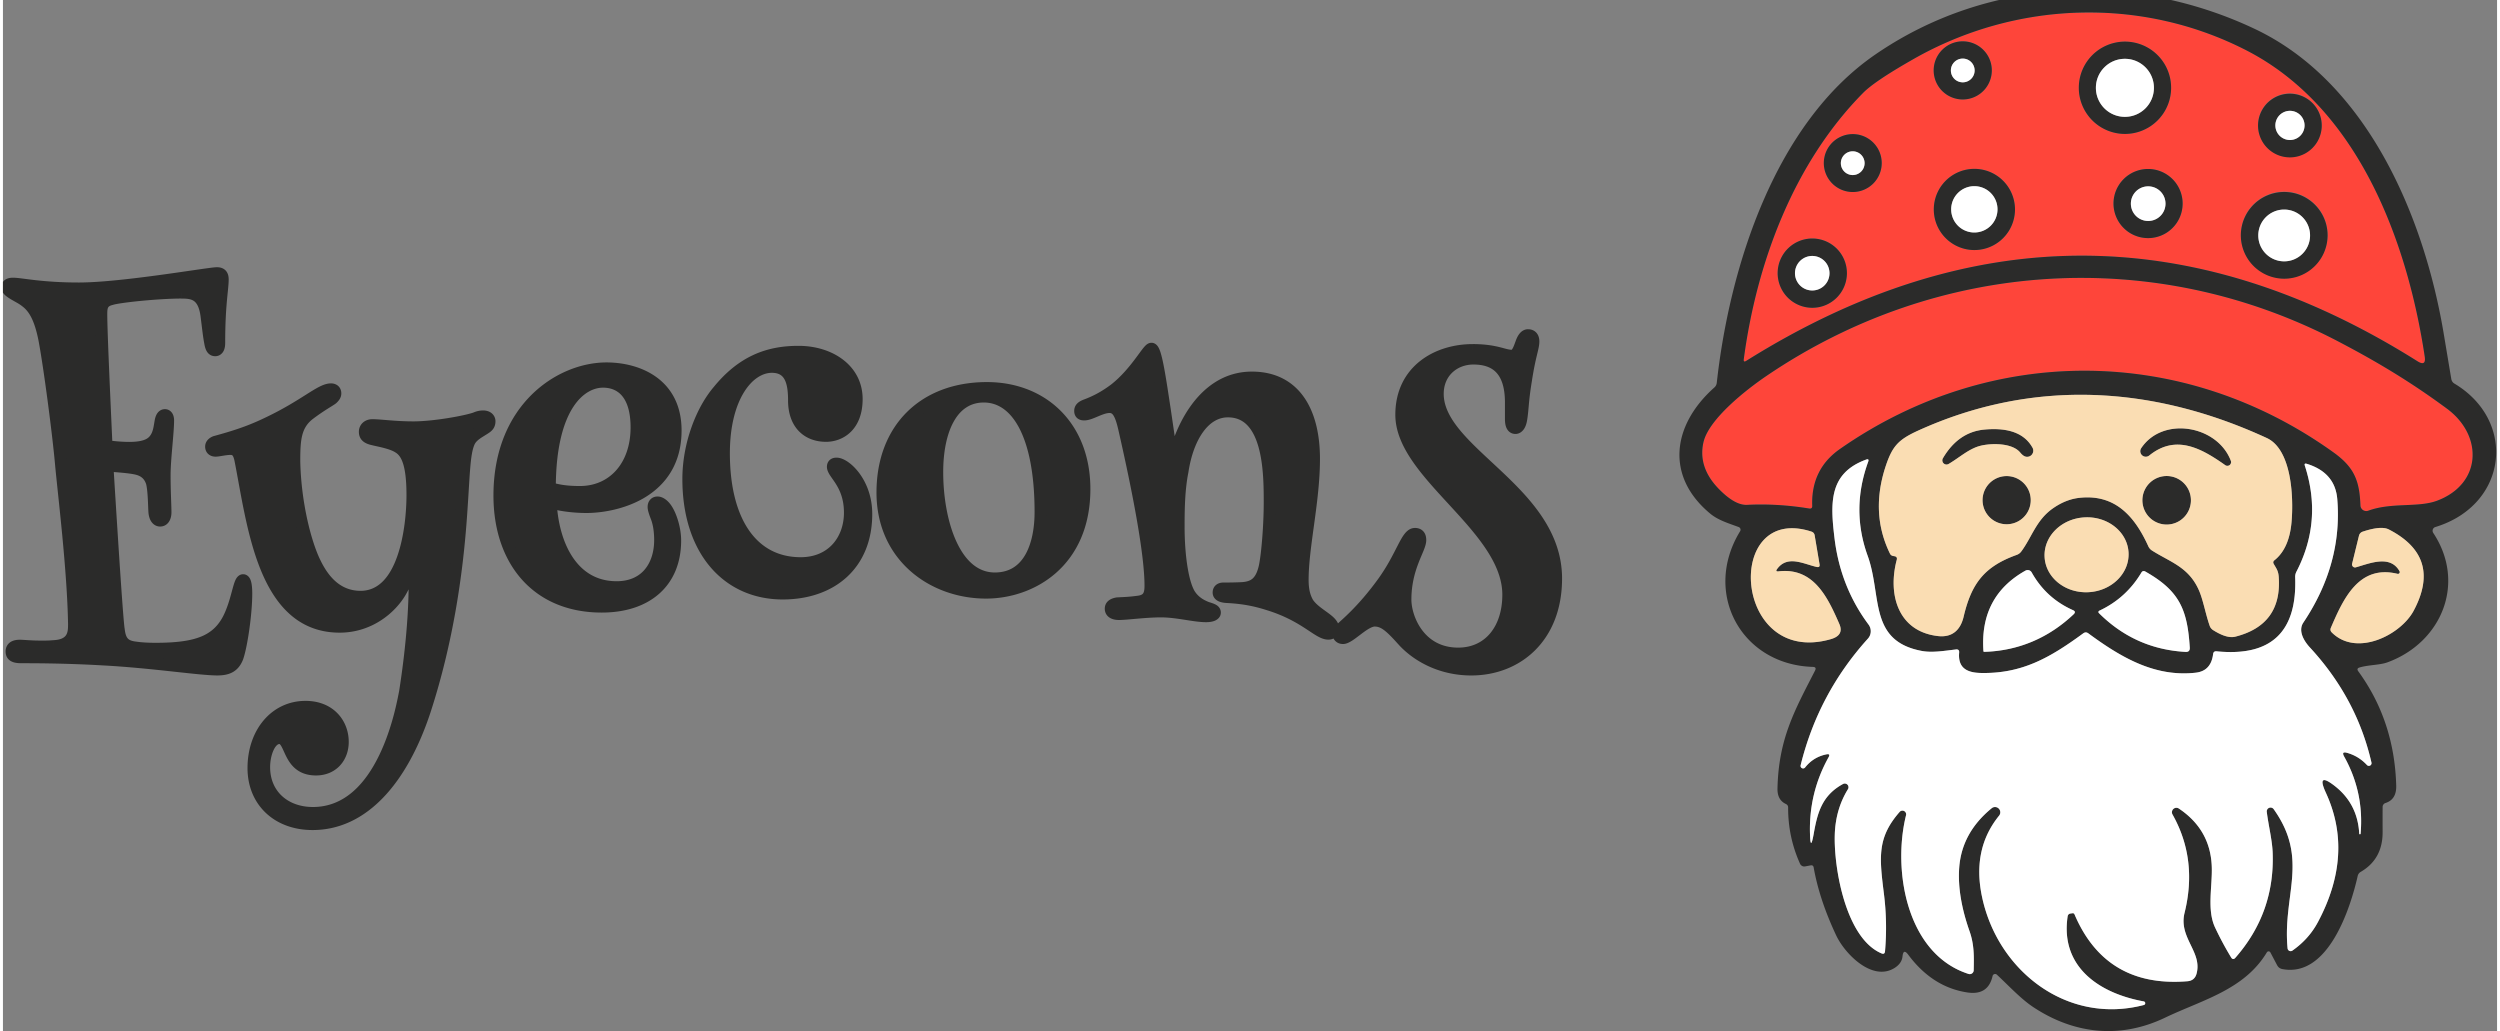 <svg xmlns="http://www.w3.org/2000/svg" width="514" height="212" fill="none" viewBox="0 0 1028 425"><rect x="0" y="0" width="1028" height="425" fill="#808080" stroke="none"/><g clip-path="url(#a)"><path fill="#2B2B2A" d="M88.2 112.64c1.8 0 2.34.9 2.34 2.52 0 4.14-1.44 10.08-1.44 26.28 0 1.44-.36 2.88-1.62 2.88-1.08 0-1.62-.9-1.98-2.88-.54-2.52-.9-6.12-1.62-11.7-1.26-8.82-5.94-9.18-10.44-9.18-9.18 0-25.38 1.62-28.8 2.7-3.78.9-4.14 3.24-4.14 6.12 0 7.56 1.44 38.34 2.16 54.54 2.52.36 6.12.72 9.36.72 7.74 0 10.26-2.16 11.7-5.4.72-1.8.9-3.24 1.26-5.4s1.08-2.7 1.8-2.7 1.26.72 1.26 2.16c0 5.22-1.44 15.66-1.44 22.68 0 6.3.36 12.96.36 15.12 0 1.62-.54 3.42-2.16 3.42-1.26 0-2.16-1.26-2.34-3.6-.18-2.34-.18-9-1.08-12.24-.72-1.98-1.98-4.14-5.22-5.22-2.7-.9-8.64-1.26-13.14-1.62 1.08 17.46 3.96 63.9 4.68 67.68.54 4.86 2.34 6.84 6.66 7.38 2.34.36 5.22.54 8.46.54 17.82 0 26.82-3.24 31.5-15.3 2.52-6.3 3.24-12.96 4.68-12.96.9 0 1.26 2.52 1.26 5.4 0 8.46-1.98 21.6-3.6 26.28-1.44 3.78-3.96 5.04-8.28 5.04-7.38 0-26.82-3.06-47.16-4.14-15.66-.9-28.8-.9-33.66-.9-3.24 0-3.96-.9-3.96-2.34 0-1.8 1.44-2.34 3.42-2.34 1.26 0 4.5.36 9 .36 1.44 0 3.06 0 4.86-.18 8.46-.36 8.46-5.94 8.46-9-.36-22.68-4.32-54.36-5.4-66.42-1.08-12.06-4.68-39.78-6.84-51.12-1.8-9-4.32-13.14-7.74-15.66-2.7-2.16-7.56-3.78-7.56-5.76 0-.9.72-1.44 2.34-1.44 3.42 0 11.34 1.98 27.18 1.98 18 0 53.46-6.3 56.88-6.3Zm46.965 47.88c.9 0 1.8.36 1.8 1.62 0 .9-.54 1.44-1.26 2.16-1.44 1.08-4.32 2.52-9.36 6.3-5.94 4.5-6.3 10.62-6.3 19.44.36 17.64 4.68 34.2 8.64 42.12 4.14 8.46 10.08 13.86 18.72 13.86 18.18 0 21.42-28.8 21.42-41.94 0-11.52-1.8-17.28-5.58-19.62-2.88-1.98-8.64-2.88-10.62-3.42-2.52-.54-3.42-1.44-3.42-3.06s1.26-2.7 3.06-2.7c3.42 0 9.18.9 16.92.9 8.46 0 21.42-2.34 25.56-3.78 1.62-.72 2.7-.72 3.24-.72 1.44 0 2.52.72 2.52 1.98s-.54 1.98-1.62 2.7c-2.7 1.8-5.58 3.06-6.84 5.94-2.16 5.04-1.98 13.32-3.42 32.58-1.62 21.42-5.4 49.14-14.76 77.94-9.54 28.98-25.74 46.8-46.26 46.8-14.4 0-24.3-9.36-24.3-23.04 0-14.76 9.18-25.2 21.42-25.2 10.08 0 15.3 7.02 15.3 14.4 0 6.3-4.14 11.34-10.98 11.34-11.88 0-9.9-12.96-15.12-12.96-3.78 0-6.3 6.12-6.3 12.06 0 11.34 8.46 18.9 20.16 18.9 29.52 0 36.9-44.64 37.98-49.86 3.24-20.7 3.96-36 3.96-44.82 0-2.88-.18-5.04-.18-6.48l-.18-2.34c-.36 1.26-.9 2.52-1.44 3.78-1.08 2.52-2.34 5.4-3.96 8.28-4.14 7.2-13.14 14.58-25.2 14.58-31.5 0-35.64-42.48-40.86-68.76-.72-3.6-2.16-4.5-4.14-4.5-2.16 0-4.86.72-6.12.72-1.08 0-1.8-.54-1.8-1.62 0-.9.72-1.62 1.8-1.98 10.62-2.88 16.02-5.04 22.32-8.1 14.58-7.02 21.06-13.5 25.2-13.5Zm138.632 49.86c1.62 2.7 3.24 7.74 3.24 12.42 0 17.1-11.7 27.18-30.24 27.18-26.82 0-42.12-19.08-42.12-45.72 0-36.18 25.2-52.38 44.1-52.38 12.42 0 28.44 5.94 28.44 25.56 0 25.74-24.66 31.5-36.72 31.5-5.76 0-11.7-.9-14.76-1.98.9 18.36 9.36 35.1 27.18 35.1 12.42 0 18-9.18 18-19.44 0-3.06-.36-6.48-1.44-9.36-.72-1.8-1.26-3.42-1.26-4.32 0-1.08.54-1.8 1.62-1.8s2.7 1.08 3.96 3.24Zm-48.42-9.18c3.06.9 6.48 1.62 12.42 1.62 13.68 0 23.4-10.62 23.4-26.64 0-14.4-6.84-18.9-13.86-18.9-9 0-21.96 9.54-21.96 43.92Zm113.867-21.6c-7.38 0-13.14-4.68-13.14-14.58 0-7.02-1.26-13.86-9.18-13.86-9.54 0-19.8 12.06-19.8 35.64 0 28.44 11.88 45.36 31.68 45.36 12.96 0 20.34-9.54 20.34-20.88 0-11.88-7.02-16.02-7.02-18.9 0-.9.54-1.26 1.44-1.26 3.6 0 12.24 7.74 12.24 20.7 0 21.06-14.58 32.76-34.38 32.76-22.86 0-38.88-17.82-38.88-47.16 0-14.04 5.4-28.08 12.24-36.18 10.08-12.42 20.88-16.2 33.12-16.2 13.5 0 23.94 7.74 23.94 19.44 0 11.16-6.84 15.12-12.6 15.12ZM362.55 203c0-26.28 17.1-43.02 43.02-43.02 23.04 0 40.14 16.02 40.14 41.58 0 30.24-21.96 42.66-40.5 42.66-22.14 0-42.66-15.12-42.66-41.22Zm41.76-39.6c-13.5 0-19.26 14.4-19.26 31.14 0 20.7 7.2 43.92 23.76 43.92 14.4 0 18.9-14.22 18.9-27.36 0-32.4-10.08-47.7-23.4-47.7Zm69.075-19.62c1.8 0 3.6 12.96 5.58 25.92l3.24 22.14c1.8-11.52 11.16-36.18 32.58-36.18 17.64 0 25.56 14.04 25.56 33.48 0 17.46-4.68 36-4.68 49.86 0 4.14.72 7.02 2.16 9.54 3.24 4.86 10.44 7.02 10.44 10.62 0 1.08-.54 1.98-1.98 1.98-4.14 0-9.36-7.2-24.12-11.88-5.58-1.8-10.62-2.88-18-3.24-1.98-.18-3.06-.72-3.06-1.8s.72-1.62 1.98-1.62c1.62 0 4.86 0 7.92-.18 4.68-.36 7.74-2.34 9.18-9.18 1.08-5.4 1.98-17.28 1.98-26.1 0-11.88 0-37.62-17.28-37.62-9.72 0-16.56 10.44-18.72 24.66-1.44 7.2-1.62 14.94-1.62 22.68 0 12.78 1.8 24.3 4.86 28.62 2.16 3.06 5.04 4.32 6.84 5.04 2.34.72 3.24 1.08 3.24 1.98 0 .72-1.08 1.44-3.6 1.44-4.86 0-11.88-1.98-18.54-1.98-6.48 0-14.22 1.08-17.28 1.08-2.16 0-3.42-.72-3.42-2.16 0-1.08.72-1.8 2.7-2.16 3.24-.18 4.86-.18 8.82-.72 3.78-.54 4.86-2.7 4.86-6.48 0-12.96-4.68-37.8-10.62-63.9-1.44-6.66-2.88-9.9-6.3-9.9-3.6 0-7.74 3.06-10.44 3.06-1.08 0-1.62-.36-1.62-1.44 0-1.44 1.44-1.98 2.88-2.52 3.24-1.26 7.02-3.06 11.52-6.48 8.64-6.84 13.5-16.56 14.94-16.56Zm132.359.54c9.72 0 12.78 2.34 16.2 2.34 1.98 0 2.88-2.34 3.96-5.4.72-1.98 1.62-3.06 2.7-3.06 1.8 0 2.16 1.44 2.16 2.52 0 2.7-1.44 5.4-3.06 16.02-1.44 8.64-1.26 12.06-1.98 16.2-.36 2.16-1.26 3.42-2.34 3.42-1.44 0-1.8-1.8-1.8-3.6v-6.84c0-13.86-6.66-18.18-15.48-18.18-7.74 0-14.76 5.4-14.76 14.58 0 24.12 48.78 39.96 48.78 76.14 0 24.12-16.02 37.44-34.92 37.44-13.14 0-22.86-6.12-28.08-11.88-4.86-5.4-7.74-8.28-11.7-8.28-4.32 0-10.26 7.2-13.14 7.2-1.26 0-1.8-.9-1.8-1.62 0-.72.36-1.44 1.26-2.34 1.44-1.44 8.64-7.2 17.1-18.9 7.92-10.98 9.72-19.98 13.14-19.98 1.8 0 2.16 1.26 2.16 2.52 0 3.6-6.12 11.16-6.12 24.48 0 7.74 5.76 22.32 21.78 22.32 12.6 0 20.7-9.9 20.7-24.3 0-27.72-44.1-49.5-44.1-74.16 0-18.36 14.94-26.64 29.34-26.64Z"/><path fill="#2B2B2A" d="m85.5 141.44 2.46-.447-.007-.039-.008-.038-2.445.524Zm-1.62-11.7 2.48-.32-.003-.017-.002-.017-2.475.354Zm-39.24-6.48.58 2.432.087-.021.086-.027-.753-2.384Zm-1.98 60.66-2.497.111.092 2.071 2.051.293.354-2.475Zm21.06-4.68 2.284 1.015.02-.043.017-.044-2.321-.928Zm1.26-5.4 2.466.411-2.466-.411Zm-2.52 37.08-2.493.192 2.493-.192Zm-1.08-12.24 2.409-.669-.026-.094-.033-.091-2.35.854Zm-5.22-5.22.79-2.372-.79 2.372Zm-13.14-1.62.2-2.492-2.873-.23.178 2.876 2.495-.154Zm4.68 67.68 2.485-.276-.011-.096-.018-.096-2.456.468Zm6.66 7.38.38-2.471-.035-.005-.035-.005-.31 2.481Zm39.96-14.76-2.321-.928-.005.012-.005.012 2.331.904Zm2.34 18.72 2.336.89.014-.036.012-.036-2.362-.818Zm-55.44.9-.143 2.496h.01l.133-2.496Zm-20.34-5.4-.106-2.498-.072.003-.07.007.248 2.488Zm8.46-9h2.5v-.04l-2.5.04Zm-5.4-66.42-2.49.223 2.49-.223Zm-6.84-51.12 2.456-.468-.002-.011-.002-.011-2.452.49Zm-7.74-15.66-1.562 1.952.039.031.04.03 1.483-2.013Zm78.84-9.02c.123 0 .203.008.25.015.046.007.051.011.026.002a.664.664 0 0 1-.15-.079.983.983 0 0 1-.193-.175c-.118-.14-.139-.244-.13-.209.005.019.015.065.023.146.008.08.014.185.014.32h5c0-.984-.142-2.36-1.083-3.478-1.025-1.217-2.477-1.542-3.757-1.542v5Zm-.16.02c0 1.923-.332 4.167-.71 8.395-.366 4.095-.73 9.704-.73 17.885h5c0-8.019.356-13.48.71-17.44.342-3.827.73-6.623.73-8.84h-5Zm-1.44 26.28c0 .262-.017.487-.045.667-.014.088-.03.155-.043.204-.014.049-.023.07-.022.067 0-.002.017-.038.06-.094.042-.057.113-.136.219-.215a1.27 1.27 0 0 1 .711-.249v5c.826 0 1.616-.248 2.28-.744a4.152 4.152 0 0 0 1.275-1.614c.469-1.023.565-2.166.565-3.022h-5Zm.88.38c.09 0 .283.023.497.142a.946.946 0 0 1 .323.274c.009.013-.04-.058-.113-.285a7.531 7.531 0 0 1-.227-.958l-4.92.894c.192 1.056.487 2.203 1.1 3.122.332.499.79.981 1.414 1.326.63.35 1.295.485 1.926.485v-5Zm.465-.904c-.512-2.385-.848-5.782-1.586-11.496l-4.958.64c.702 5.445 1.086 9.249 1.654 11.904l4.89-1.048Zm-1.59-11.53c-.688-4.816-2.407-7.93-5.146-9.658-2.577-1.626-5.576-1.668-7.769-1.668v5c2.306 0 3.898.138 5.101.897 1.041.657 2.292 2.133 2.864 6.137l4.95-.708ZM73.44 118.06c-4.702 0-11.135.413-16.799.956-2.838.273-5.51.581-7.7.891-2.124.301-3.974.628-5.054.969l1.506 4.768c.63-.199 2.087-.48 4.25-.786 2.096-.297 4.69-.597 7.476-.864 5.586-.537 11.843-.934 16.321-.934v-5Zm-29.379 2.768c-2.39.569-4.13 1.724-5.116 3.575-.883 1.662-.945 3.54-.945 4.977h5c0-1.443.118-2.175.36-2.628.14-.264.468-.729 1.86-1.06l-1.159-4.864ZM38 129.38c0 7.634 1.445 38.51 2.163 54.651l4.995-.222C44.434 167.55 43 136.866 43 129.38h-5Zm4.306 57.015c2.594.37 6.319.745 9.714.745v-5c-3.084 0-6.56-.345-9.006-.695l-.708 4.95Zm9.714.745c4.054 0 7.09-.557 9.386-1.778 2.403-1.277 3.721-3.132 4.598-5.107l-4.569-2.03c-.562 1.265-1.224 2.11-2.376 2.723-1.26.669-3.353 1.192-7.039 1.192v5Zm14.021-6.972c.844-2.108 1.062-3.861 1.405-5.917l-4.932-.822c-.377 2.264-.519 3.391-1.115 4.883l4.642 1.856Zm1.405-5.917c.072-.43.15-.712.214-.887.065-.176.098-.201.058-.149a1.098 1.098 0 0 1-.383.294 1.302 1.302 0 0 1-.555.131v-5c-1.116 0-2.21.479-3.008 1.505-.687.883-1.05 2.035-1.258 3.284l4.932.822Zm-.666-.611c-.252 0-.526-.067-.774-.214a1.326 1.326 0 0 1-.446-.421c-.113-.181-.02-.161-.02.295h5c0-.984-.177-2.044-.74-2.945-.622-.995-1.69-1.715-3.02-1.715v5Zm-1.24-.34c0 2.472-.345 6.243-.71 10.448-.359 4.118-.73 8.594-.73 12.232h5c0-3.382.349-7.636.71-11.798.355-4.075.73-8.134.73-10.882h-5Zm-1.44 22.68c0 3.192.091 6.466.181 9.195.092 2.776.179 4.9.179 5.925h5c0-1.135-.093-3.421-.181-6.09-.09-2.716-.179-5.922-.179-9.03h-5Zm.36 15.12c0 .272-.023.528-.065.748a1.64 1.64 0 0 1-.128.421c-.03.059-.007-.015.124-.107a.773.773 0 0 1 .409-.142v5c1.974 0 3.258-1.197 3.908-2.454.591-1.143.752-2.443.752-3.466h-5Zm.34.92c.12 0 .264.035.39.109.117.068.144.125.115.082-.08-.12-.28-.549-.352-1.483l-4.986.384c.108 1.406.448 2.777 1.178 3.872.786 1.179 2.05 2.036 3.655 2.036v-5Zm.153-1.292c-.092-1.191-.12-3.165-.267-5.733-.134-2.341-.366-5.071-.897-6.984l-4.818 1.338c.369 1.327.587 3.547.723 5.931.123 2.157.185 4.683.273 5.832l4.986-.384Zm-1.224-12.902c-.873-2.403-2.562-5.332-6.778-6.738l-1.582 4.744c2.264.754 3.095 2.145 3.662 3.702l4.699-1.708Zm-6.778-6.738c-1.645-.548-4.063-.882-6.428-1.127-2.424-.252-5.093-.436-7.304-.613l-.398 4.984c2.29.183 4.84.359 7.186.602 2.405.25 4.307.546 5.362.898l1.582-4.744Zm-16.426.906c.54 8.73 1.53 24.71 2.476 38.981.472 7.135.934 13.849 1.323 19.018.38 5.061.706 8.871.92 9.995l4.912-.936c-.146-.766-.45-4.178-.846-9.434-.387-5.147-.848-11.843-1.32-18.973a9432.315 9432.315 0 0 1-2.475-38.959l-4.99.308Zm4.69 67.802c.293 2.634.967 4.967 2.543 6.71 1.618 1.79 3.824 2.566 6.292 2.875l.62-4.962c-1.852-.231-2.706-.715-3.203-1.265-.54-.597-1.035-1.684-1.282-3.91l-4.97.552Zm8.765 9.575c2.505.385 5.52.569 8.84.569v-5c-3.16 0-5.905-.176-8.08-.511l-.76 4.942Zm8.84.569c8.984 0 16.143-.802 21.718-3.354 5.744-2.63 9.576-7.003 12.113-13.542l-4.662-1.808c-2.142 5.521-5.151 8.798-9.532 10.803-4.55 2.083-10.8 2.901-19.637 2.901v5Zm33.821-16.872c1.326-3.314 2.18-6.731 2.834-9.107.344-1.25.607-2.117.839-2.658.12-.28.162-.304.093-.222-.06.072-.526.599-1.407.599v-5c-1.24 0-2.045.735-2.43 1.196-.393.471-.663 1.016-.853 1.459-.387.904-.731 2.097-1.062 3.299-.696 2.529-1.462 5.592-2.656 8.578l4.642 1.856ZM99 241.68c-1.128 0-1.595-.823-1.595-.823-.033-.057.032.047.113.444.154.75.242 1.907.242 3.279h5c0-1.508-.092-3.051-.343-4.281-.121-.593-.315-1.299-.668-1.918-.321-.563-1.171-1.701-2.749-1.701v5Zm-1.24 2.9c0 4.071-.48 9.345-1.168 14.207-.694 4.907-1.569 9.158-2.294 11.255l4.724 1.636c.895-2.583 1.82-7.242 2.521-12.19.707-4.993 1.217-10.519 1.217-14.908h-5Zm-3.436 25.39c-.572 1.501-1.246 2.238-1.984 2.668-.803.469-2.003.762-3.96.762v5c2.363 0 4.583-.337 6.48-1.443 1.962-1.145 3.268-2.928 4.136-5.207l-4.672-1.78Zm-5.944 3.43c-3.515 0-10.025-.74-18.451-1.651-8.328-.9-18.332-1.942-28.576-2.485l-.266 4.992c10.096.537 19.982 1.565 28.304 2.465 8.224.889 15.124 1.679 18.989 1.679v-5Zm-47.017-4.136c-15.734-.904-28.932-.904-33.803-.904v5c4.849 0 17.93 0 33.517.896l.286-4.992ZM7.56 268.36c-.707 0-1.18-.05-1.485-.113-.308-.062-.355-.12-.287-.072.103.071.221.206.287.366.049.119.025.148.025-.021h-5c0 1.164.323 2.714 1.842 3.765 1.246.863 2.9 1.075 4.618 1.075v-5Zm-1.46.16c0-.113.02-.056-.05.074a.643.643 0 0 1-.208.232c-.014.008.057-.036.276-.078a4.96 4.96 0 0 1 .902-.068v-5c-1.125 0-2.532.136-3.727.844-1.425.845-2.193 2.283-2.193 3.996h5Zm.92.16c.532 0 1.494.079 3.138.176 1.558.091 3.545.184 5.862.184v-5a92.9 92.9 0 0 1-5.568-.176c-1.416-.083-2.704-.184-3.432-.184v5Zm9 .36c1.433 0 3.169.002 5.109-.192l-.498-4.976c-1.66.166-3.164.168-4.611.168v5Zm4.966-.182c4.833-.206 7.861-1.977 9.459-4.731 1.445-2.491 1.395-5.331 1.395-6.767h-5c0 1.624-.05 3.104-.72 4.258-.517.891-1.719 2.09-5.346 2.244l.212 4.996ZM31.84 257.32c-.362-22.801-4.345-54.705-5.41-66.603l-4.98.446c1.095 12.222 5.032 43.678 5.39 66.237l5-.08Zm-5.41-66.603c-1.085-12.117-4.695-39.922-6.874-51.365l-4.912.936c2.14 11.237 5.731 38.872 6.806 50.875l4.98-.446Zm-6.878-51.387c-1.854-9.265-4.563-14.128-8.709-17.183l-2.966 4.026c2.694 1.984 5.025 5.402 6.772 14.137l4.903-.98Zm-8.63-17.122c-1.53-1.224-3.775-2.371-5.077-3.145-.754-.448-1.25-.79-1.539-1.06-.338-.316-.006-.165-.006.397h-5c0 1.552.94 2.648 1.597 3.26.706.658 1.595 1.227 2.393 1.702 1.803 1.071 3.338 1.814 4.508 2.75l3.124-3.904ZM4.3 118.4c0 .113-.025.32-.148.555-.126.241-.297.4-.431.486-.12.077-.175.077-.095.06.078-.018.24-.041.514-.041v-5c-1.013 0-2.165.156-3.136.784-1.144.74-1.704 1.919-1.704 3.156h5Zm-.16 1.06c.672 0 1.653.101 3.15.29 1.439.181 3.287.434 5.502.684 4.463.504 10.498 1.006 18.528 1.006v-5c-7.81 0-13.655-.488-17.967-.974-2.173-.245-3.936-.487-5.438-.677-1.446-.182-2.737-.329-3.775-.329v5Zm27.18 1.98c9.194 0 22.72-1.6 34.245-3.173 5.785-.789 11.118-1.579 15.194-2.168 2.043-.296 3.763-.539 5.074-.709 1.386-.179 2.135-.25 2.367-.25v-5c-.623 0-1.73.126-3.008.291-1.353.175-3.106.424-5.149.719-4.097.592-9.395 1.377-15.154 2.163-11.56 1.577-24.763 3.127-33.569 3.127v5Zm104.385 42.86 1.5 2 .142-.107.125-.125-1.767-1.768Zm-9.36 6.3-1.5-2-.01.007 1.51 1.993Zm-6.3 19.44h-2.5V190.091l2.5-.051Zm8.64 42.12 2.245-1.099-.005-.009-.004-.01-2.236 1.118Zm34.56-47.7-1.417 2.06.05.034.051.032 1.316-2.126Zm-10.62-3.42.657-2.412-.066-.018-.068-.015-.523 2.445Zm42.12-8.64.821 2.361.098-.034.096-.042-1.015-2.285Zm4.14 3.96-1.387-2.08 1.387 2.08Zm-6.84 5.94-2.291-1.002-.004.009-.003.008 2.298.985Zm-3.42 32.58 2.492.189.001-.003-2.493-.186Zm-14.76 77.94 2.374.782.003-.009-2.377-.773Zm-8.1-7.56 2.448.507.012-.06.009-.06-2.469-.387Zm3.78-51.3h2.5v-.096l-.008-.096-2.492.192Zm-.18-2.34 2.492-.192-4.896-.495 2.404.687Zm-1.44 3.78-2.298-.985 2.298.985Zm-3.96 8.28 2.167 1.246.006-.01.005-.01-2.178-1.226Zm-66.06-54.18 2.452-.487-.001-.003-2.451.49Zm-10.26-7.38-.655-2.413-.069.019-.067.022.79 2.372Zm22.32-8.1-1.085-2.253-.008.004 1.093 2.249Zm25.2-11c.065 0 .078.007.047-.001a.851.851 0 0 1-.288-.145 1.229 1.229 0 0 1-.38-.461c-.082-.176-.079-.29-.079-.273h5c0-1.301-.51-2.511-1.585-3.299-.939-.688-1.998-.821-2.715-.821v5Zm-.7-.88c0-.034.006-.095.029-.164.021-.065.042-.093.03-.075a1.746 1.746 0 0 1-.163.196c-.108.118-.235.246-.424.435l3.535 3.536c.577-.577 1.993-1.83 1.993-3.928h-5Zm-.26.16c-.615.461-1.505.974-3.167 2.025a91.64 91.64 0 0 0-6.193 4.275l3 4a86.94 86.94 0 0 1 5.866-4.05c1.398-.884 2.668-1.631 3.494-2.25l-3-4Zm-9.37 6.307c-7.045 5.337-7.29 12.752-7.29 21.433h5c0-8.959.474-13.784 5.309-17.447l-3.019-3.986Zm-7.29 21.484c.366 17.922 4.742 34.864 8.903 43.187l4.473-2.236c-3.759-7.517-8.023-23.695-8.377-41.053l-4.999.102Zm8.894 43.168c4.363 8.915 10.993 15.261 20.966 15.261v-5c-7.308 0-12.558-4.454-16.475-12.459l-4.491 2.198Zm20.966 15.261c10.779 0 16.719-8.631 19.888-17.72 3.213-9.217 4.032-20.018 4.032-26.72h-5c0 6.438-.802 16.607-3.754 25.075-2.996 8.596-7.766 14.365-15.166 14.365v5Zm23.92-44.44c0-5.851-.453-10.444-1.472-13.951-1.03-3.54-2.706-6.194-5.293-7.795l-2.631 4.252c1.193.739 2.307 2.135 3.122 4.94.826 2.838 1.274 6.885 1.274 12.554h5Zm-6.664-21.68c-1.827-1.256-4.36-2.062-6.426-2.607a75.127 75.127 0 0 0-2.98-.71c-.908-.201-1.553-.341-1.973-.455l-1.315 4.824c.57.156 1.388.331 2.207.513a72.1 72.1 0 0 1 2.785.662c2.029.535 3.816 1.169 4.869 1.893l2.833-4.12Zm-11.513-3.805a6.49 6.49 0 0 1-1.147-.336c-.248-.105-.334-.179-.342-.187-.003-.002.008.008.024.031a.365.365 0 0 1 .034.062c.012.033-.012-.008-.012-.185h-5c0 1.334.401 2.702 1.575 3.778 1.035.948 2.419 1.426 3.821 1.727l1.047-4.89Zm-1.443-.615c0-.077.013-.1.009-.09-.004.01-.011.017-.008.014.005-.004.15-.124.559-.124v-5c-1.392 0-2.777.42-3.852 1.361-1.103.966-1.708 2.337-1.708 3.839h5Zm.56-.2c1.579 0 3.71.209 6.642.442 2.861.227 6.311.458 10.278.458v-5c-3.774 0-7.074-.219-9.883-.442-2.738-.217-5.197-.458-7.037-.458v5Zm16.92.9c4.416 0 9.917-.606 14.792-1.381 4.841-.769 9.299-1.741 11.589-2.538l-1.643-4.722c-1.85.643-5.942 1.561-10.731 2.322-4.755.755-9.964 1.319-14.007 1.319v5Zm26.575-3.995a5.845 5.845 0 0 1 1.421-.449c.329-.055.566-.056.804-.056v-5c-.725 0-2.193.019-4.256.935l2.031 4.57Zm2.225-.505c.155 0 .257.02.311.035.054.016.04.021-.011-.018a.718.718 0 0 1-.203-.25.671.671 0 0 1-.077-.287h5a4.263 4.263 0 0 0-1.72-3.463c-.994-.745-2.197-1.017-3.3-1.017v5Zm.02-.52a.888.888 0 0 1-.019.215l-.002.006.002-.003c-.005.007-.088.135-.488.402l2.773 4.16c.68-.453 1.407-1.045 1.942-1.893.565-.894.792-1.87.792-2.887h-5Zm-.507.62c-.632.421-1.263.804-1.964 1.239-.677.421-1.403.883-2.098 1.397-1.403 1.04-2.811 2.391-3.682 4.382l4.581 2.004c.389-.889 1.051-1.608 2.078-2.368.52-.386 1.099-.757 1.761-1.169.638-.396 1.379-.846 2.097-1.325l-2.773-4.16Zm-7.751 7.035c-1.261 2.942-1.771 6.654-2.175 11.745-.395 4.987-.737 12.226-1.441 21.634l4.987.372c.736-9.852 1.024-16.383 1.439-21.611.406-5.124.886-8.072 1.785-10.17l-4.595-1.97Zm-3.615 33.376c-1.611 21.299-5.367 48.807-14.645 77.356l4.755 1.546c9.442-29.051 13.246-56.983 14.875-78.524l-4.985-.378Zm-14.642 77.347c-9.455 28.723-25.078 45.082-43.885 45.082v5c22.232 0 39.009-19.281 48.634-48.518l-4.749-1.564Zm-43.885 45.082c-6.654 0-12.084-2.155-15.831-5.705-3.736-3.539-5.969-8.623-5.969-14.835h-5c0 7.468 2.716 13.904 7.53 18.465 4.803 4.55 11.523 7.075 19.27 7.075v-5Zm-21.8-20.54c0-13.751 8.404-22.7 18.92-22.7v-5c-13.965 0-23.92 11.931-23.92 27.7h5Zm18.92-22.7c4.425 0 7.575 1.523 9.624 3.662 2.077 2.167 3.176 5.128 3.176 8.238h5c0-4.27-1.512-8.509-4.565-11.697-3.081-3.216-7.581-5.203-13.235-5.203v5Zm12.8 11.9c0 2.607-.854 4.81-2.262 6.337-1.387 1.501-3.45 2.503-6.218 2.503v5c4.071 0 7.498-1.518 9.892-4.112 2.371-2.568 3.588-6.035 3.588-9.728h-5Zm-8.48 8.84c-2.475 0-4.025-.66-5.109-1.5-1.137-.883-1.963-2.12-2.719-3.61-.381-.752-.709-1.493-1.074-2.29-.347-.758-.736-1.585-1.185-2.328-.891-1.475-2.403-3.232-5.033-3.232v5c.078 0 .094.007.153.051.111.084.314.291.601.767.285.472.57 1.063.918 1.823.33.722.72 1.601 1.16 2.469.887 1.75 2.119 3.753 4.115 5.3 2.049 1.59 4.707 2.55 8.173 2.55v-5Zm-15.12-12.96c-3.381 0-5.595 2.693-6.817 5.211-1.295 2.67-1.983 6.07-1.983 9.349h5c0-2.661.571-5.291 1.481-7.166.983-2.027 1.919-2.394 2.319-2.394v-5Zm-8.8 14.56c0 6.325 2.375 11.729 6.495 15.538 4.102 3.793 9.776 5.862 16.165 5.862v-5c-5.312 0-9.718-1.711-12.771-4.533-3.035-2.806-4.889-6.852-4.889-11.867h-5Zm22.66 21.4c16.265 0 26.126-12.344 31.908-24.391 5.829-12.142 7.996-24.931 8.52-27.462l-4.897-1.014c-.556 2.689-2.618 14.83-8.13 26.313-5.558 11.578-14.147 21.554-27.401 21.554v5Zm40.449-51.973c3.26-20.828 3.991-36.257 3.991-45.207h-5c0 8.69-.71 23.861-3.93 44.433l4.939.774Zm3.991-45.207c0-1.492-.047-2.792-.093-3.884-.046-1.123-.087-1.944-.087-2.596h-5c0 .788.048 1.767.092 2.804.044 1.068.088 2.288.088 3.676h5Zm-.188-6.672-.18-2.34-4.985.384.18 2.34 4.985-.384Zm-5.076-2.835c-.309 1.081-.782 2.193-1.334 3.482l4.595 1.97c.528-1.231 1.135-2.639 1.546-4.078l-4.807-1.374Zm-1.334 3.482c-1.078 2.515-2.293 5.287-3.841 8.039l4.357 2.452c1.692-3.008 2.997-5.996 4.079-8.521l-4.595-1.97Zm-3.83 8.019c-3.786 6.585-12.038 13.326-23.032 13.326v5c13.125 0 22.873-8.019 27.367-15.834l-4.335-2.492Zm-23.032 13.326c-7.248 0-12.821-2.42-17.271-6.409-4.508-4.043-7.961-9.791-10.697-16.554-5.508-13.615-7.783-30.406-10.44-43.784l-4.905.974c2.563 12.902 4.968 30.491 10.71 44.686 2.889 7.142 6.704 13.657 11.994 18.4 5.349 4.797 12.106 7.687 20.609 7.687v-5Zm-38.409-66.75c-.402-2.012-1.083-3.719-2.31-4.907-1.318-1.275-2.894-1.603-4.282-1.603v5c.593 0 .727.122.805.197.167.162.566.705.884 2.293l4.903-.98Zm-6.591-6.51c-1.308 0-2.709.214-3.8.393-1.262.206-1.955.327-2.32.327v5c.894 0 2.18-.239 3.125-.393 1.113-.181 2.142-.327 2.995-.327v-5Zm-6.12.72c-.157 0 .044-.041.322.197.142.122.25.275.315.43a.72.72 0 0 1 .063.253h-5c0 1.131.401 2.285 1.368 3.113.907.778 2.008 1.007 2.931 1.007v-5Zm.7.88a.877.877 0 0 1-.068.335.61.61 0 0 1-.11.178c-.02.021-.016.011.03-.017.047-.028.124-.066.238-.104l-1.581-4.744c-1.566.522-3.51 1.903-3.51 4.352h5Zm-.046.433c10.757-2.917 16.305-5.13 22.758-8.264l-2.185-4.498c-6.147 2.986-11.4 5.093-21.882 7.936l1.309 4.826Zm22.75-8.261c7.433-3.578 12.807-7.024 16.764-9.52 2.003-1.263 3.554-2.225 4.846-2.879 1.325-.67 2.074-.853 2.506-.853v-5c-1.639 0-3.252.627-4.763 1.391-1.542.781-3.299 1.878-5.256 3.112-3.962 2.499-9.119 5.803-16.266 9.244l2.169 4.505Zm162.748 34.108-2.16 1.26.008.013.008.013 2.144-1.286Zm-48.06-3.42.832-2.357-3.511-1.24.182 3.719 2.497-.122Zm43.74 6.3 2.341-.878-.01-.025-.01-.025-2.321.928Zm-44.1-12.06h-2.5v1.871l1.794.527.706-2.398Zm46.276 10.466c1.389 2.315 2.884 6.911 2.884 11.134h5c0-5.137-1.746-10.621-3.596-13.706l-4.288 2.572Zm2.884 11.134c0 7.948-2.698 14.02-7.328 18.134-4.668 4.146-11.577 6.546-20.412 6.546v5c9.704 0 17.915-2.64 23.733-7.809 5.855-5.201 9.007-12.719 9.007-21.871h-5Zm-27.74 24.68c-12.778 0-22.596-4.523-29.247-12.028-6.684-7.543-10.373-18.335-10.373-31.192h-5c0 13.783 3.96 25.851 11.631 34.508 7.705 8.695 18.947 13.712 32.989 13.712v-5Zm-39.62-43.22c0-34.775 24.056-49.88 41.6-49.88v-5c-20.256 0-46.6 17.295-46.6 54.88h5Zm41.6-49.88c5.874 0 12.425 1.415 17.432 4.962 4.883 3.46 8.508 9.082 8.508 18.098h5c0-10.604-4.385-17.762-10.617-22.177-6.108-4.328-13.777-5.883-20.323-5.883v5Zm25.94 23.06c0 11.89-5.613 19.003-12.635 23.265-7.167 4.351-15.857 5.735-21.585 5.735v5c6.332 0 16.001-1.496 24.18-6.46 8.323-5.053 15.04-13.69 15.04-27.54h-5Zm-34.22 29c-5.593 0-11.226-.884-13.928-1.837l-1.664 4.714c3.418 1.207 9.664 2.123 15.592 2.123v-5Zm-17.257.642c.464 9.477 2.883 18.749 7.682 25.729 4.863 7.075 12.165 11.749 21.995 11.749v-5c-7.99 0-13.829-3.696-17.875-9.581-4.111-5.98-6.373-14.258-6.808-23.141l-4.994.244Zm29.677 37.478c6.889 0 12.123-2.578 15.587-6.783 3.407-4.135 4.913-9.607 4.913-15.157h-5c0 4.71-1.284 8.958-3.772 11.978-2.431 2.95-6.197 4.962-11.728 4.962v5Zm20.5-21.94c0-3.212-.372-6.966-1.599-10.238l-4.682 1.756c.933 2.488 1.281 5.574 1.281 8.482h5Zm-1.619-10.288c-.348-.87-.633-1.65-.829-2.295a9.063 9.063 0 0 1-.206-.79c-.044-.218-.046-.31-.046-.307h-5c0 .84.231 1.767.467 2.548.255.84.599 1.77.972 2.7l4.642-1.856Zm-1.081-3.392c0-.156.041.045-.197.322a1.153 1.153 0 0 1-.43.315.737.737 0 0 1-.253.063v-5c-1.132 0-2.285.402-3.113 1.368-.778.907-1.007 2.008-1.007 2.932h5Zm-.88.7c-.224 0-.079-.07.382.287.41.317.927.87 1.418 1.713l4.319-2.52c-.768-1.317-1.691-2.384-2.676-3.147-.934-.723-2.139-1.333-3.443-1.333v5Zm-45.166-6.042c3.278.964 6.935 1.722 13.126 1.722v-5c-5.689 0-8.872-.682-11.715-1.518l-1.411 4.796Zm13.126 1.722c7.524 0 14.065-2.939 18.698-8.152 4.615-5.191 7.202-12.477 7.202-20.988h-5c0 7.509-2.274 13.543-5.939 17.667-3.646 4.102-8.806 6.473-14.961 6.473v5Zm25.9-29.14c0-7.562-1.794-12.967-4.925-16.506-3.166-3.579-7.382-4.894-11.435-4.894v5c2.967 0 5.681.935 7.69 3.206 2.044 2.311 3.67 6.356 3.67 13.194h5Zm-16.36-21.4c-5.445 0-11.68 2.9-16.448 10.2-4.729 7.239-8.012 18.761-8.012 36.22h5c0-16.921 3.196-27.359 7.198-33.485 3.961-6.065 8.707-7.935 12.262-7.935v-5Zm47.447 6.46 1.91 1.613.016-.019.015-.019-1.941-1.575Zm44.46 15.86c-3.161 0-5.752-.993-7.553-2.829-1.799-1.832-3.087-4.788-3.087-9.251h-5c0 5.437 1.591 9.771 4.518 12.754 2.924 2.979 6.903 4.326 11.122 4.326v-5Zm-10.64-12.08c0-3.553-.298-7.536-1.888-10.688-.823-1.632-2.016-3.092-3.715-4.128-1.696-1.034-3.731-1.544-6.077-1.544v5c1.613 0 2.706.345 3.474.813.765.466 1.372 1.154 1.854 2.11 1.02 2.023 1.352 4.97 1.352 8.437h5Zm-11.68-16.36c-5.887 0-11.535 3.705-15.593 10.145-4.072 6.461-6.707 15.867-6.707 27.995h5c0-11.452 2.494-19.866 5.937-25.33 3.457-5.485 7.71-7.81 11.363-7.81v-5Zm-22.3 38.14c0 14.521 3.026 26.427 8.866 34.778 5.913 8.454 14.598 13.082 25.314 13.082v-5c-9.084 0-16.239-3.832-21.217-10.948-5.049-7.219-7.963-17.993-7.963-31.912h-5Zm34.18 47.86c7.135 0 12.907-2.647 16.878-7.004 3.941-4.325 5.962-10.174 5.962-16.376h-5c0 5.138-1.67 9.729-4.658 13.009-2.96 3.248-7.357 5.371-13.182 5.371v5Zm22.84-23.38c0-6.496-1.938-10.946-3.875-14.126-.908-1.489-1.924-2.853-2.474-3.671-.309-.461-.496-.776-.603-1.007-.109-.233-.068-.237-.068-.096h-5c0 .861.26 1.616.535 2.207.276.593.638 1.167.987 1.685.766 1.14 1.505 2.093 2.353 3.484 1.572 2.58 3.145 6.14 3.145 11.524h5Zm-7.02-18.9c0 .019-.003.159-.083.359-.088.217-.24.435-.452.608-.392.321-.71.273-.525.273v-5c-.716 0-1.754.132-2.641.858-.986.806-1.299 1.933-1.299 2.902h5Zm-1.06 1.24c.139 0 .837.142 1.99.955 1.072.755 2.301 1.929 3.465 3.515 2.318 3.157 4.285 7.82 4.285 13.73h5c0-7.05-2.353-12.737-5.255-16.69-1.446-1.969-3.052-3.54-4.613-4.641-1.48-1.044-3.211-1.869-4.872-1.869v5Zm9.74 18.2c0 9.919-3.413 17.403-8.946 22.427-5.565 5.053-13.514 7.833-22.934 7.833v5c10.38 0 19.62-3.07 26.295-9.132 6.708-6.091 10.585-14.987 10.585-26.128h-5Zm-31.88 30.26c-10.734 0-19.741-4.16-26.103-11.691-6.394-7.568-10.277-18.738-10.277-32.969h-5c0 15.109 4.126 27.519 11.458 36.196 7.362 8.714 17.795 13.464 29.922 13.464v-5Zm-36.38-44.66c0-13.496 5.22-26.952 11.65-34.567l-3.82-3.226c-7.25 8.585-12.83 23.209-12.83 37.793h5Zm11.681-34.605c4.836-5.958 9.759-9.744 14.844-12.057 5.089-2.315 10.478-3.218 16.335-3.218v-5c-6.383 0-12.514.987-18.405 3.667-5.896 2.682-11.412 6.996-16.656 13.458l3.882 3.15Zm31.179-15.275c12.699 0 21.44 7.136 21.44 16.94h5c0-13.596-12.139-21.94-26.44-21.94v5Zm21.44 16.94c0 5.049-1.532 8.135-3.391 9.961-1.893 1.857-4.378 2.659-6.709 2.659v5c3.429 0 7.243-1.178 10.211-4.091 3-2.944 4.889-7.418 4.889-13.529h-5ZM365.05 203c0-12.586 4.083-22.664 11.052-29.592 6.972-6.93 17.054-10.928 29.468-10.928v-5c-13.507 0-24.935 4.372-32.993 12.382-8.061 8.012-12.527 19.444-12.527 33.138h5Zm40.52-40.52c10.928 0 20.301 3.79 26.936 10.467 6.632 6.674 10.704 16.406 10.704 28.613h5c0-13.353-4.479-24.411-12.157-32.137-7.675-7.723-18.372-11.943-30.483-11.943v5Zm37.64 39.08c0 14.458-5.223 24.42-12.451 30.795-7.289 6.428-16.8 9.365-25.549 9.365v5c9.79 0 20.529-3.273 28.856-10.615 8.386-7.395 14.144-18.763 14.144-34.545h-5Zm-38 40.16c-21.037 0-40.16-14.262-40.16-38.72h-5c0 27.742 21.916 43.72 45.16 43.72v-5Zm-.9-80.82c-7.847 0-13.414 4.273-16.884 10.589-3.407 6.2-4.876 14.454-4.876 23.051h5c0-8.143 1.41-15.459 4.258-20.644 2.785-5.069 6.848-7.996 12.502-7.996v-5Zm-21.76 33.64c0 10.584 1.832 21.95 5.899 30.769 4.052 8.788 10.66 15.651 20.361 15.651v-5c-6.86 0-12.132-4.747-15.82-12.744-3.673-7.966-5.44-18.56-5.44-28.676h-5Zm26.26 46.42c8.223 0 13.723-4.153 17.028-10.026 3.22-5.722 4.372-13.047 4.372-19.834h-5c0 6.353-1.099 12.708-3.729 17.381-2.545 4.522-6.495 7.479-12.671 7.479v5Zm21.4-29.86c0-16.403-2.543-28.791-6.998-37.173-4.5-8.468-11.09-13.027-18.902-13.027v5c5.507 0 10.617 3.091 14.487 10.373 3.915 7.368 6.413 18.83 6.413 34.827h5Zm48.755-41.4 2.473-.362-.001-.008-.001-.008-2.471.378Zm3.24 22.14-2.474.362 4.944.024-2.47-.386Zm55.62 56.7-2.171 1.24.043.075.047.072 2.081-1.387Zm-15.66.72-.768 2.379.012.004.756-2.383Zm-18-3.24-.227 2.49.052.004.053.003.122-2.497Zm6.84-3.6.146 2.496.023-.002.022-.001-.191-2.493Zm9.18-9.18 2.446.515.003-.012.002-.013-2.451-.49Zm-34.02-39.06 2.451.49.011-.057.009-.058-2.471-.375Zm3.24 51.3 2.042-1.442-.002-.003-2.04 1.445Zm6.84 5.04-.929 2.321.095.038.098.03.736-2.389Zm-36.9-1.8-.139-2.496-.156.008-.153.028.448 2.46Zm8.82-.72.337 2.477.008-.001.008-.001-.353-2.475Zm-5.76-70.38-2.444.528.003.014.003.013 2.438-.555Zm-15.48-10.8.877 2.341.015-.006.014-.005-.906-2.33Zm11.52-6.48 1.512 1.99.02-.015.019-.015-1.551-1.96Zm14.94-14.06a1.987 1.987 0 0 1-1.305-.467c-.165-.143-.211-.244-.17-.175.08.136.238.48.446 1.13.404 1.265.837 3.166 1.295 5.578.911 4.802 1.847 11.215 2.842 17.732l4.943-.756c-.985-6.443-1.939-12.99-2.873-17.908-.464-2.448-.943-4.597-1.444-6.167-.245-.767-.539-1.537-.909-2.161a4.27 4.27 0 0 0-.845-1.042c-.399-.347-1.072-.764-1.98-.764v5Zm3.106 23.782 3.24 22.14 4.947-.724-3.24-22.14-4.947.724Zm8.184 22.164c.854-5.469 3.532-14.141 8.52-21.377 4.967-7.205 11.989-12.689 21.59-12.689v-5c-11.82 0-20.188 6.846-25.706 14.851-5.497 7.974-8.399 17.392-9.344 23.443l4.94.772Zm30.11-34.066c8.055 0 13.661 3.153 17.351 8.39 3.778 5.362 5.709 13.154 5.709 22.59h5c0-10.004-2.03-18.952-6.622-25.47-4.68-6.643-11.854-10.51-21.438-10.51v5Zm23.06 30.98c0 8.536-1.145 17.377-2.317 25.941-1.161 8.479-2.363 16.778-2.363 23.919h5c0-6.719 1.137-14.62 2.316-23.241 1.168-8.536 2.364-17.695 2.364-26.619h-5Zm-4.68 49.86c0 4.459.782 7.793 2.489 10.78l4.341-2.48c-1.173-2.053-1.83-4.479-1.83-8.3h-5Zm2.579 10.927c1.929 2.892 4.997 4.933 7.049 6.42 1.119.811 1.926 1.437 2.46 2.016.525.567.512.794.512.797h5c0-1.797-.914-3.19-1.841-4.192-.916-.991-2.112-1.883-3.198-2.67-2.358-1.708-4.509-3.177-5.821-5.145l-4.161 2.774Zm10.021 9.233c0 .162-.044-.009.168-.251a.93.93 0 0 1 .34-.248c.093-.037.113-.021.012-.021v5c1.266 0 2.517-.417 3.411-1.439.842-.962 1.069-2.123 1.069-3.041h-5Zm.52-.52c-.347 0-.968-.161-2.195-.866-1.223-.703-2.582-1.655-4.52-2.915-3.771-2.452-8.977-5.549-16.65-7.982l-1.511 4.766c7.087 2.247 11.871 5.09 15.435 7.408 1.73 1.125 3.375 2.265 4.755 3.059 1.378.791 2.962 1.53 4.686 1.53v-5Zm-23.353-11.759c-5.773-1.863-11.03-2.987-18.646-3.358l-.243 4.994c7.144.349 11.967 1.385 17.354 3.122l1.535-4.758Zm-18.541-3.351a6.447 6.447 0 0 1-.946-.144 2.313 2.313 0 0 1-.248-.073c-.056-.021-.078-.034-.075-.032a.913.913 0 0 1 .284.297c.149.231.199.472.199.642h-5c0 1.604.908 2.764 2.057 3.414.985.557 2.177.776 3.276.876l.453-4.98Zm-.786.69a.791.791 0 0 1-.072.28 1.208 1.208 0 0 1-.349.457c-.276.221-.426.143-.099.143v-5c-.934 0-2.074.192-3.025.953-1.045.836-1.455 2.027-1.455 3.167h5Zm-.52.88c1.614 0 4.923.001 8.066-.184l-.293-4.992c-2.977.175-6.148.176-7.773.176v5Zm8.111-.187c2.637-.203 5.198-.891 7.298-2.806 2.07-1.887 3.361-4.667 4.137-8.352l-4.893-1.03c-.664 3.155-1.623 4.785-2.613 5.688-.96.875-2.269 1.357-4.312 1.514l.383 4.986Zm11.44-11.183c1.126-5.628 2.029-17.691 2.029-26.59h-5c0 8.741-.898 20.438-1.932 25.61l4.903.98Zm2.029-26.59c0-5.88.014-15.625-2.249-23.923-1.134-4.161-2.898-8.184-5.715-11.197-2.891-3.092-6.787-5-11.816-5v5c3.61 0 6.194 1.309 8.163 3.415 2.043 2.184 3.519 5.339 4.545 9.098 2.057 7.542 2.072 16.607 2.072 22.607h5Zm-19.78-40.12c-5.874 0-10.693 3.187-14.216 8.026-3.501 4.807-5.857 11.388-6.976 18.759l4.943.75c1.041-6.849 3.185-12.598 6.074-16.566 2.867-3.936 6.328-5.969 10.175-5.969v-5Zm-21.172 26.67c-1.493 7.465-1.668 15.424-1.668 23.17h5c0-7.734.184-15.255 1.571-22.19l-4.903-.98Zm-1.668 23.17c0 6.496.456 12.711 1.316 17.892.839 5.06 2.121 9.515 4.003 12.173l4.081-2.89c-1.178-1.662-2.326-5.127-3.152-10.102-.805-4.854-1.248-10.789-1.248-17.073h-5Zm5.317 30.062c2.596 3.677 6.053 5.159 7.954 5.919l1.857-4.642c-1.699-.68-4.002-1.718-5.726-4.161l-4.085 2.884Zm8.147 5.987c.582.179 1.028.322 1.381.449.363.131.543.216.622.261.081.046-.077-.024-.248-.266a1.528 1.528 0 0 1-.279-.853h5a3.48 3.48 0 0 0-.634-2.028c-.413-.586-.942-.959-1.379-1.206-.801-.453-1.898-.799-2.992-1.135l-1.471 4.778Zm1.476-.409c0-.486.192-.857.371-1.072.16-.192.284-.235.226-.208-.131.061-.63.22-1.697.22v5c1.452 0 2.753-.201 3.792-.68.976-.451 2.308-1.478 2.308-3.26h-5Zm-1.1-1.06c-2.189 0-4.921-.451-8.213-.961-3.185-.493-6.781-1.019-10.327-1.019v5c3.113 0 6.357.464 9.562.961 3.098.48 6.306 1.019 8.978 1.019v-5Zm-18.54-1.98c-3.358 0-7.006.279-10.138.549-3.234.279-5.755.531-7.142.531v5c1.672 0 4.551-.288 7.572-.549 3.124-.27 6.585-.531 9.708-.531v-5Zm-17.28 1.08c-.408 0-.711-.035-.924-.08-.217-.046-.293-.093-.286-.089.019.012.116.08.199.228.084.15.091.266.091.281h-5c0 1.599.774 2.94 2.089 3.749 1.15.708 2.541.911 3.831.911v-5Zm-.92.34a.714.714 0 0 1-.067.26.834.834 0 0 1-.216.302c-.044.038-.024.006.134-.056.158-.061.412-.137.796-.206l-.895-4.92c-1.159.211-2.338.586-3.255 1.358-1.055.888-1.497 2.071-1.497 3.262h5Zm.338.336c3.188-.177 4.934-.182 9.019-.739l-.675-4.954c-3.835.523-5.329.518-8.621.701l.277 4.992Zm9.035-.741c2.329-.333 4.291-1.247 5.554-3.084 1.179-1.714 1.453-3.828 1.453-5.871h-5c0 1.737-.267 2.593-.573 3.039-.222.323-.69.759-2.141.966l.707 4.95Zm7.007-8.955c0-13.292-4.757-38.416-10.683-64.455l-4.875 1.11c5.954 26.161 10.558 50.717 10.558 63.345h5Zm-10.677-64.428c-.718-3.323-1.503-6.161-2.697-8.188-.621-1.054-1.415-2.003-2.476-2.681-1.086-.693-2.295-1.003-3.57-1.003v5c.434 0 .687.095.878.217.217.138.513.416.86 1.004.741 1.258 1.396 3.37 2.118 6.707l4.887-1.056Zm-8.743-11.872c-2.385 0-4.781.992-6.526 1.725-.957.402-1.743.742-2.472.996-.743.258-1.191.339-1.442.339v5c1.098 0 2.18-.302 3.086-.617.918-.32 1.899-.745 2.764-1.108 1.9-.797 3.374-1.335 4.59-1.335v-5Zm-10.44 3.06c-.145 0-.163-.014-.103.002.07.017.268.08.488.262.234.195.375.43.445.622.061.166.05.249.05.174h-5c0 .923.236 2.156 1.304 3.046.958.798 2.104.894 2.816.894v-5Zm.88 1.06a.76.76 0 0 1-.111.364c-.068.114-.12.132-.044.079.08-.057.228-.142.487-.257.261-.115.552-.225.925-.365l-1.755-4.682c-.634.238-1.69.616-2.548 1.223-.991.702-1.954 1.88-1.954 3.638h5Zm1.286-.19c3.409-1.326 7.404-3.231 12.126-6.82l-3.025-3.98c-4.278 3.251-7.843 4.946-10.914 6.14l1.813 4.66Zm12.165-6.85c4.574-3.62 8.101-7.964 10.615-11.301 1.319-1.75 2.224-3.037 3.019-4.057.384-.493.638-.785.795-.937.079-.077.066-.051-.028.007-.061.039-.431.268-1.012.268v-5c-.762 0-1.338.305-1.634.49a4.94 4.94 0 0 0-.809.647c-.418.406-.847.927-1.257 1.452-.791 1.017-1.911 2.587-3.067 4.122-2.436 3.233-5.659 7.169-9.725 10.389l3.103 3.92Zm165.908-21.04-2.35-.854-.004.011-.004.011 2.358.832Zm1.8 15.48 2.466.411.002-.017.003-.017-2.471-.377Zm-1.98 16.2-2.463-.428-.002.008-.001.009 2.466.411Zm-48.6 91.08-1.859 1.672.006.007 1.853-1.679Zm-25.38-5.04 1.767 1.768-1.767-1.768Zm17.1-18.9 2.025 1.465.002-.002-2.027-1.463Zm36.9-93.26c4.633 0 7.628.554 9.872 1.099.573.14 1.103.28 1.621.417.509.135 1.023.272 1.519.39.997.238 2.048.434 3.188.434v-5c-.571 0-1.185-.096-2.028-.297-.423-.101-.872-.221-1.398-.36a80.275 80.275 0 0 0-1.722-.442c-2.571-.625-5.966-1.241-11.052-1.241v5Zm16.2 2.34c2.221 0 3.609-1.409 4.434-2.723.784-1.248 1.366-2.881 1.883-4.345l-4.715-1.664c-.563 1.596-.971 2.663-1.402 3.35-.199.317-.32.412-.337.424-.001.001.02-.014.061-.027a.492.492 0 0 1 .052-.013l.024-.002v5Zm6.309-7.046c.31-.852.587-1.296.752-1.486.073-.083.078-.065 0-.023a.88.88 0 0 1-.401.095v-5c-1.479 0-2.609.77-3.372 1.647-.734.845-1.268 1.931-1.678 3.059l4.699 1.708Zm.351-1.414c.111 0 .057.02-.073-.049a.796.796 0 0 1-.282-.254c-.039-.062-.03-.076-.014.001.016.074.029.183.029.322h5c0-.739-.11-1.929-.796-3.007-.805-1.264-2.168-2.013-3.864-2.013v5Zm-.34.02c0 .975-.253 1.957-.854 4.456-.573 2.386-1.354 5.788-2.178 11.187l4.943.754c.796-5.221 1.545-8.479 2.097-10.773.524-2.182.992-3.899.992-5.624h-5Zm-3.026 15.609a128.618 128.618 0 0 0-1.284 9.97c-.231 2.518-.356 4.27-.693 6.213l4.926.856c.382-2.197.527-4.225.746-6.612.221-2.413.53-5.363 1.237-9.605l-4.932-.822Zm-1.98 16.2c-.144.862-.365 1.328-.49 1.508-.056.081-.049.042.057-.025.121-.076.319-.152.559-.152v5c1.632 0 2.803-.977 3.495-1.977.685-.99 1.094-2.234 1.311-3.532l-4.932-.822Zm.126 1.331c.084 0 .208.014.35.065.143.051.265.125.361.205.181.151.206.267.17.177a2.49 2.49 0 0 1-.125-.556 7.812 7.812 0 0 1-.056-.991h-5c0 .993.088 2.279.538 3.403.234.585.619 1.264 1.272 1.808.698.581 1.56.889 2.49.889v-5Zm.7-1.1v-6.84h-5v6.84h5Zm0-6.84c0-7.289-1.75-12.585-5.151-16.041-3.41-3.466-8.044-4.639-12.829-4.639v5c4.035 0 7.14.987 9.265 3.146 2.134 2.169 3.715 5.963 3.715 12.534h5Zm-17.98-20.68c-8.914 0-17.26 6.321-17.26 17.08h5c0-7.601 5.693-12.08 12.26-12.08v-5Zm-17.26 17.08c0 6.907 3.496 12.986 8.208 18.593 4.696 5.589 10.97 11.119 16.967 16.774 12.245 11.545 23.605 23.874 23.605 40.773h5c0-19.281-13.031-32.962-25.175-44.412-6.198-5.843-12.12-11.056-16.57-16.352-4.435-5.277-7.035-10.223-7.035-15.376h-5Zm48.78 76.14c0 11.485-3.801 20.178-9.638 25.994-5.85 5.83-13.923 8.946-22.782 8.946v5c10.04 0 19.428-3.544 26.312-10.404 6.898-6.874 11.108-16.901 11.108-29.536h-5Zm-32.42 34.94c-12.339 0-21.413-5.746-26.228-11.059l-3.705 3.358c5.626 6.207 15.991 12.701 29.933 12.701v-5Zm-26.222-11.052c-2.403-2.67-4.489-4.919-6.526-6.478-2.117-1.621-4.348-2.63-7.032-2.63v5c1.275 0 2.465.431 3.993 1.6 1.607 1.231 3.391 3.122 5.848 5.852l3.717-3.344Zm-13.558-9.108c-1.72 0-3.354.696-4.689 1.442-1.374.767-2.732 1.76-3.927 2.663-1.256.947-2.297 1.764-3.235 2.379-.457.3-.814.5-1.084.619-.29.128-.334.097-.205.097v5c.849 0 1.62-.256 2.223-.522a12.778 12.778 0 0 0 1.808-1.012c1.121-.735 2.375-1.718 3.505-2.571 1.189-.897 2.306-1.704 3.351-2.287 1.083-.604 1.812-.808 2.253-.808v-5Zm-13.14 7.2c-.014 0 .049-.001.154.043a.896.896 0 0 1 .305.216.891.891 0 0 1 .241.621h-5a4.11 4.11 0 0 0 1.095 2.781c.799.861 1.93 1.339 3.205 1.339v-5Zm.7.88c0 .089-.031.128.002.067.047-.089.182-.296.525-.639l-3.535-3.536c-1.102 1.102-1.992 2.424-1.992 4.108h5Zm.527-.572c1.286-1.286 8.743-7.288 17.358-19.203l-4.051-2.93c-8.305 11.485-15.248 17.003-16.842 18.597l3.535 3.536Zm17.36-19.205c4.09-5.671 6.606-10.844 8.452-14.425.952-1.846 1.649-3.114 2.267-3.925.657-.862.762-.593.394-.593v-5c-2.079 0-3.481 1.394-4.371 2.563-.929 1.219-1.818 2.888-2.734 4.664-1.889 3.664-4.233 8.481-8.063 13.79l4.055 2.926Zm11.113-18.943c.161 0 .135.028.014-.03a.896.896 0 0 1-.34-.296c-.064-.097-.061-.141-.046-.067.016.075.032.207.032.413h5c0-.775-.092-2.02-.825-3.119-.867-1.3-2.271-1.901-3.835-1.901v5Zm-.34.02c0 .344-.18 1.059-.775 2.536-.511 1.266-1.359 3.173-2.121 5.167-1.597 4.181-3.224 9.714-3.224 16.777h5c0-6.257 1.432-11.164 2.895-14.993.768-2.011 1.45-3.502 2.087-5.082.552-1.369 1.138-2.949 1.138-4.405h-5Zm-6.12 24.48c0 4.376 1.595 10.488 5.379 15.558 3.858 5.169 10.012 9.262 18.901 9.262v-5c-7.132 0-11.867-3.197-14.894-7.253-3.102-4.155-4.386-9.203-4.386-12.567h-5Zm24.28 24.82c7.007 0 12.893-2.778 16.987-7.64 4.059-4.82 6.213-11.508 6.213-19.16h-5c0 6.748-1.897 12.21-5.038 15.94-3.106 3.688-7.57 5.86-13.162 5.86v5Zm23.2-26.8c0-7.607-3.027-14.646-7.298-21.182-4.265-6.524-9.918-12.761-15.412-18.737-5.556-6.044-10.932-11.804-14.948-17.576-4.015-5.772-6.442-11.247-6.442-16.665h-5c0 6.912 3.085 13.407 7.338 19.521 4.253 6.113 9.902 12.155 15.371 18.103 5.531 6.017 10.903 11.963 14.907 18.09 3.997 6.115 6.484 12.193 6.484 18.446h5Zm-44.1-74.16c0-8.417 3.386-14.353 8.318-18.242 5.007-3.949 11.761-5.898 18.522-5.898v-5c-7.64 0-15.555 2.191-21.618 6.972-6.139 4.841-10.222 12.225-10.222 22.168h5Z"/><path fill="#FE453A" d="M787.485 24.338C829.568.373 881.389-1.56 924.88 20.853c45.783 23.608 66.096 78.27 73.305 126.081.43 2.817-.565 3.47-2.984 1.958-92.106-57.956-184.324-58.012-276.653-.167-.811.509-1.153.286-1.026-.669 5.275-39.695 20.576-80.871 49.268-109.85 3.182-3.214 10.081-7.836 20.695-13.868Zm32.272 4.679a11.98 11.98 0 0 0-11.983-11.983 11.982 11.982 0 1 0 11.983 11.983Zm73.901 7.16a19.023 19.023 0 1 0-38.047 0 19.023 19.023 0 0 0 38.047 0Zm62.086 15.564a13.129 13.129 0 1 0-26.257 0 13.129 13.129 0 0 0 26.257 0ZM774.38 67.21a11.935 11.935 0 1 0-23.87-.001 11.935 11.935 0 0 0 23.87 0Zm54.925 19.12a16.731 16.731 0 0 0-23.136-15.46 16.738 16.738 0 0 0-9.056 9.056 16.731 16.731 0 0 0 15.459 23.137 16.732 16.732 0 0 0 16.733-16.733Zm69.103-2.435a14.252 14.252 0 0 0-14.25-14.25 14.25 14.25 0 1 0 14.25 14.25Zm59.747 13.105a17.879 17.879 0 1 0-35.757 0 17.879 17.879 0 0 0 35.757 0Zm-198.121 15.587a14.276 14.276 0 1 0-27.462 5.462 14.272 14.272 0 0 0 13.188 8.812 14.264 14.264 0 0 0 10.094-4.181 14.285 14.285 0 0 0 4.18-10.093Z"/><path fill="#FE453A" d="M962.213 140.561c16.423 8.569 30.291 16.924 45.137 27.88 15.06 11.124 14.37 31.055-4.13 37.953-7.804 2.913-18.712.573-28.308 4.106a2.407 2.407 0 0 1-2.919-1.095 2.422 2.422 0 0 1-.304-1.077c-.382-10.049-2.434-15.611-10.98-21.77-62.062-44.589-141.334-44.899-203.539-1.503-7.972 5.553-11.784 13.359-11.434 23.416.032.891-.389 1.265-1.265 1.122-8.657-1.416-17.178-1.918-25.564-1.504-3.374.175-7.313-2.061-11.816-6.707-5.681-5.904-7.742-12.277-6.182-19.12 2.22-9.572 17.64-21.674 26.066-27.379 70.631-47.907 159.642-53.731 235.238-14.322Z"/><path fill="#2B2B2A" d="M782.948 394.18c-.191 1.973-1.329 3.596-3.413 4.869-9.095 5.538-20.314-5.824-23.942-13.534-4.615-9.819-7.702-19.136-9.261-27.952-.128-.716-.549-1.01-1.265-.883l-2.268.43c-.42.081-.856.015-1.237-.189a1.959 1.959 0 0 1-.864-.933c-3.294-7.321-4.925-15.023-4.893-23.106.016-.717-.31-1.226-.979-1.528-2.339-1.114-3.477-3.231-3.413-6.35.453-20.647 7.209-32.439 15.492-48.623.477-.97.182-1.472-.884-1.503-29.598-.884-45.591-30.506-30.004-55.928a1.16 1.16 0 0 0 .108-.991 1.206 1.206 0 0 0-.705-.727c-4.177-1.552-8.402-2.769-11.744-5.538-18.499-15.349-15.73-36.45 1.695-51.965a3.01 3.01 0 0 0 1.026-2.005c5.275-47.668 23.942-106.77 65.261-135.2 46.856-32.248 106.531-34.23 156.443-10.622 46.403 21.913 69.748 77.315 77.839 125.174 1.07 6.382 2.13 12.763 3.2 19.144.07.39.22.76.44 1.086.22.325.51.598.85.8 25.85 15.444 22.03 50.007-7.88 59.126-.24.073-.45.201-.63.373s-.32.383-.4.617c-.08.234-.11.484-.08.731.03.246.12.482.25.689 13.7 20.672 3.44 45.186-18.855 53.35-3.175 1.169-7.758 1.002-11.505 2.124-.923.271-1.098.796-.525 1.576 9.93 13.621 15.141 29.336 15.634 47.143.096 3.787-1.376 6.166-4.415 7.137-.34.105-.638.316-.853.603a1.731 1.731 0 0 0-.341.996c-.016 3.533-.016 6.954 0 10.264.064 7.464-2.928 12.962-8.975 16.494-.7.398-1.138.995-1.313 1.791-2.96 13.08-12.078 41.891-31.007 38.311-.971-.175-1.695-.7-2.172-1.576l-2.793-5.299a.838.838 0 0 0-1.145-.33.84.84 0 0 0-.311.307c-9.333 15.515-26.734 19.621-42.011 26.949-18.38 8.784-37.357 6.803-54.209-4.345-5.132-3.389-10.097-8.784-15.038-13.391a1.073 1.073 0 0 0-1.79.549c-1.225 5.395-4.71 7.647-10.455 6.756-9.58-1.465-17.68-6.644-24.3-15.54-1.336-1.798-2.124-1.575-2.363.669Zm4.535-369.841c-10.614 6.03-17.512 10.654-20.695 13.868-28.692 28.978-43.992 70.154-49.267 109.849-.128.955.214 1.178 1.026.669 92.329-57.845 184.547-57.79 276.653.167 2.419 1.512 3.413.859 2.983-1.957-7.208-47.812-27.522-102.474-73.304-126.082C881.388-1.56 829.566.373 787.483 24.338ZM962.211 140.56c-75.596-39.409-164.607-33.585-235.238 14.322-8.426 5.705-23.846 17.807-26.066 27.379-1.559 6.843.501 13.216 6.182 19.12 4.504 4.647 8.442 6.882 11.816 6.707 8.386-.413 16.908.088 25.565 1.504.875.143 1.297-.231 1.265-1.122-.35-10.057 3.461-17.862 11.434-23.416 62.205-43.396 141.477-43.085 203.539 1.504 8.545 6.158 10.598 11.72 10.98 21.769a2.404 2.404 0 0 0 1.061 1.902 2.42 2.42 0 0 0 2.161.27c9.596-3.532 20.505-1.193 28.31-4.105 18.5-6.899 19.19-26.83 4.13-37.954-14.848-10.956-28.716-19.31-45.139-27.88Zm-181.65 90.205c-3.747 14.155.43 29.527 17.067 31.413 5.633.62 9.166-2.316 10.503-7.973 3.222-13.677 8.474-20.671 21.865-25.493a3.988 3.988 0 0 0 1.862-1.361c4.511-6.062 6.206-13.176 13.367-18.021 3.421-2.34 6.938-3.716 10.55-4.13 14.8-1.671 22.892 7.639 28.477 19.955a4.082 4.082 0 0 0 1.504 1.743c7.447 4.75 15.014 6.731 19.263 16.184 1.838 4.082 2.793 9.906 4.535 14.871a3.415 3.415 0 0 0 1.385 1.742c3.787 2.403 6.842 3.31 9.166 2.721 12.906-3.262 18.873-11.505 17.902-24.729-.191-2.411-.907-3.27-2.053-5.251-.334-.589-.238-1.09.287-1.504 4.09-3.246 6.445-8.545 7.065-15.897.908-10.694-.119-29.838-10.216-34.493-46.976-21.673-96.244-24.633-143.769-3.031-8.02 3.676-10.502 6.302-13.224 14.37-4.36 12.985-3.803 25.087 1.671 36.306a1.73 1.73 0 0 0 1.122.931c.207.048.414.087.621.119.939.112 1.289.621 1.05 1.528Zm3.843 105.219c-5.657 22.795.239 57.287 25.78 65.451a1.63 1.63 0 0 0 1.432-.239 1.614 1.614 0 0 0 .668-1.289c.12-5.585.263-10.502-1.718-16.112-3.406-9.691-4.822-18.435-4.249-26.233.716-9.58 5.18-17.727 13.391-24.443a2.173 2.173 0 0 1 3.055 3.056c-7.399 9.102-9.779 20.114-7.137 33.036 6.254 30.744 35.017 53.349 66.812 45.018a.765.765 0 0 0 .376-1.222.773.773 0 0 0-.424-.258c-18.165-3.294-34.492-14.083-31.389-35.017.112-.716.525-1.122 1.242-1.217l.74-.096c.413-.063.7.096.859.478 8.609 20.178 24.116 29.36 46.522 27.546 1.99-.159 3.247-1.202 3.772-3.127 2.458-8.952-7.471-14.8-4.941-25.064 3.644-14.704 1.989-28.222-4.965-40.555a1.84 1.84 0 0 1 2.626-2.435c8.704 5.825 13.223 13.845 13.558 24.061.262 8.045-2.053 17.688 1.336 24.921a130.834 130.834 0 0 0 6.612 12.34c.525.876 1.122.931 1.791.167 10.9-12.428 16.016-26.925 15.348-43.491-.215-5.132-1.719-11.028-2.411-16.589a1.58 1.58 0 0 1 .982-1.711 1.575 1.575 0 0 1 1.882.589c14.704 20.695 3.581 35.327 5.705 57.335a1.27 1.27 0 0 0 1.39 1.144 1.27 1.27 0 0 0 .615-.236c4.52-3.167 8.021-7.082 10.503-11.744 9.962-18.683 11.06-36.434 3.294-53.254-2.705-5.872-1.503-6.827 3.605-2.865 6.301 4.902 9.675 11.45 10.121 19.645a.287.287 0 1 0 .572 0c.971-11.346-1.289-21.928-6.779-31.747-.827-1.48-.429-1.989 1.194-1.527 3.151.875 5.872 2.538 8.163 4.988a1.103 1.103 0 0 0 1.339.243 1.096 1.096 0 0 0 .547-1.245c-4.042-17.68-12.484-33.474-25.326-47.382-2.673-2.888-4.941-6.994-2.745-10.288 10.789-16.104 15.452-33.068 13.988-50.891-.605-7.32-4.798-12.173-12.58-14.56-.779-.239-1.042.023-.787.787 4.917 15.15 3.755 29.718-3.485 43.706a4.57 4.57 0 0 0-.502 2.292c.828 22.581-9.961 32.749-32.367 30.506-.86-.096-1.345.286-1.456 1.145-.573 4.631-2.952 7.185-7.137 7.663-16.757 1.885-30.602-6.135-44.279-16.208-.7-.525-1.409-.525-2.125 0-13.677 10.025-25.206 16.661-42.106 16.327-5.777-.096-9.596-2.053-9.023-8.402.079-.971-.366-1.401-1.337-1.289-4.75.549-9.763 1.432-14.131.596-21.96-4.177-16.279-22.748-22.247-39.218-4.614-12.762-4.543-25.676.215-38.741.334-.939.04-1.233-.883-.883-15.348 5.633-14.775 17.831-12.961 32.654 1.639 13.24 6.309 25.024 14.011 35.351a4.6 4.6 0 0 1 .892 2.934 4.52 4.52 0 0 1-1.154 2.819c-13.638 15.086-22.884 32.479-27.737 52.18a1.05 1.05 0 0 0 1.862.907c2.259-2.849 5.18-4.639 8.76-5.371 1.162-.239 1.456.159.883 1.194-5.426 9.739-7.98 20.233-7.662 31.484.127 5.061.636 5.1 1.528.119 1.503-8.449 3.294-15.825 12.126-20.599a1.525 1.525 0 0 1 2.216 1.2c.034.331-.04.663-.211.948-3.422 5.538-5.236 11.816-5.443 18.833-.405 13.749 4.536 42.584 19.216 48.838.923.398 1.424.096 1.503-.907a111.87 111.87 0 0 0-.477-23.774c-1.886-15.134-2.745-23.059 6.516-33.633a1.532 1.532 0 0 1 1.84-.335 1.528 1.528 0 0 1 .786 1.696Zm91.707-108.257a14.003 14.003 0 0 0-1.637-5.83c-.971-1.824-2.337-3.455-4.022-4.8a17.609 17.609 0 0 0-5.795-3.039 19.186 19.186 0 0 0-6.685-.815c-4.59.249-8.903 2.112-11.992 5.18-3.088 3.067-4.699 7.088-4.477 11.178a13.987 13.987 0 0 0 1.636 5.831c.971 1.823 2.338 3.454 4.022 4.799a17.61 17.61 0 0 0 5.795 3.039c2.142.662 4.414.939 6.686.815 4.589-.248 8.903-2.111 11.991-5.179 3.089-3.068 4.7-7.089 4.478-11.179Zm-144.841 6.785c4.272-5.848 10.908-2.052 16.279-.835.971.223 1.369-.151 1.193-1.122l-2.005-11.887c-.127-.796-.588-1.321-1.384-1.576-36.258-11.72-32.392 55.856 7.949 44.375 3.771-1.066 4.973-3.159 3.604-6.278-4.869-11.195-10.67-23.369-25.063-21.698-.955.112-1.146-.215-.573-.979Zm256.53.931a.744.744 0 0 1-.395 1.047.75.75 0 0 1-.417.028c-16.016-3.939-22.413 10.431-27.498 22.246-.302.716-.183 1.345.358 1.886 10.217 10.264 28.406 1.098 33.752-8.88 7.93-14.799 4.512-25.986-10.24-33.561-2.1-1.066-5.689-.756-10.765.931a2.313 2.313 0 0 0-1.504 1.623l-2.84 11.601a1.238 1.238 0 0 0 .896 1.482c.207.054.424.053.631-.002 5.824-1.647 14.155-5.275 18.022 1.599Zm-171.171 33.227c14.155-.405 26.638-5.8 36.855-15.491.748-.716.652-1.281-.287-1.695-7.383-3.278-13.056-8.466-17.019-15.563a1.879 1.879 0 0 0-1.14-.895 1.889 1.889 0 0 0-1.438.179c-12.587 7.065-18.356 18.117-17.306 33.155.016.207.128.31.335.31Zm47.405-16.947a.598.598 0 0 0-.167.954c9.914 9.899 21.817 15.237 35.71 16.017 1.257.08 1.846-.517 1.766-1.79-.979-15.73-4.273-23.369-18.284-31.317-.701-.398-1.257-.255-1.671.429-4.201 7.034-9.986 12.269-17.354 15.707Z"/><path fill="#2B2B2A" d="M819.756 29.017a11.984 11.984 0 1 1-23.968-.001 11.984 11.984 0 0 1 23.968.001Zm-7.09.024a4.892 4.892 0 1 0-9.786 0 4.892 4.892 0 1 0 9.786 0ZM893.655 36.178a19.023 19.023 0 1 1-38.047.001 19.023 19.023 0 0 1 38.047-.001Zm-7.089.024a11.958 11.958 0 1 0-23.916 0 11.958 11.958 0 0 0 23.916 0ZM955.742 51.741a13.128 13.128 0 1 1-26.257 0 13.128 13.128 0 0 1 26.257 0Zm-7.089-.047a6.016 6.016 0 1 0-12.032 0 6.016 6.016 0 0 0 12.032 0ZM774.381 67.209a11.936 11.936 0 0 1-20.375 8.44 11.936 11.936 0 1 1 20.375-8.44Zm-7.066.048a4.891 4.891 0 0 0-8.353-3.46 4.886 4.886 0 0 0-1.434 3.46 4.893 4.893 0 0 0 9.787 0ZM829.306 86.329a16.733 16.733 0 1 1-33.466 0 16.733 16.733 0 0 1 33.466 0Zm-7.209-.048a9.546 9.546 0 0 0-16.299-6.752A9.546 9.546 0 1 0 819.3 93.032a9.547 9.547 0 0 0 2.797-6.751ZM898.406 83.894a14.248 14.248 0 0 1-14.25 14.25 14.252 14.252 0 0 1-10.077-24.326 14.251 14.251 0 0 1 24.327 10.076Zm-7.065.048a7.135 7.135 0 0 0-7.137-7.137 7.137 7.137 0 1 0 7.137 7.137ZM958.153 96.999a17.88 17.88 0 0 1-30.521 12.642 17.879 17.879 0 1 1 30.521-12.642Zm-7.233.047a10.67 10.67 0 1 0-21.34 0 10.67 10.67 0 0 0 21.34 0ZM760.033 112.586a14.262 14.262 0 0 1-4.181 10.093 14.262 14.262 0 0 1-15.556 3.094 14.264 14.264 0 0 1-7.725-7.725 14.275 14.275 0 1 1 27.462-5.462Zm-7.185.024a7.112 7.112 0 1 0-14.225-.002 7.112 7.112 0 0 0 14.225.002ZM831.476 186.535c-3.341-4.082-12.054-3.915-16.518-2.769-4.702 1.218-8.593 4.87-12.985 7.448a1.718 1.718 0 0 1-2.604-1.264c-.045-.383.04-.77.241-1.1 4.233-7.192 9.93-11.123 17.091-11.791 7.591-.693 15.826.31 19.812 7.447a2.527 2.527 0 0 1-.348 2.978 2.532 2.532 0 0 1-2.946.555c-.557-.271-1.138-.772-1.743-1.504ZM915.952 191.715c-9.835-6.946-20.361-12.842-31.318-3.962a2.271 2.271 0 0 1-2.941-.09 2.27 2.27 0 0 1-.377-2.918c8.856-13.343 31.413-9.453 36.951 5.18a1.524 1.524 0 0 1-.491 1.756 1.53 1.53 0 0 1-1.824.034ZM825.867 216.086c5.484 0 9.93-4.446 9.93-9.93 0-5.485-4.446-9.93-9.93-9.93s-9.93 4.445-9.93 9.93c0 5.484 4.446 9.93 9.93 9.93ZM891.819 216.206c5.523 0 10.001-4.478 10.001-10.002 0-5.524-4.478-10.001-10.001-10.001-5.524 0-10.002 4.477-10.002 10.001 0 5.524 4.478 10.002 10.002 10.002Z"/><path fill="#fff" d="M807.776 33.934a4.893 4.893 0 1 0 0-9.787 4.893 4.893 0 0 0 0 9.787ZM874.612 48.16c6.604 0 11.959-5.353 11.959-11.958s-5.355-11.959-11.959-11.959c-6.605 0-11.959 5.354-11.959 11.959 0 6.605 5.354 11.959 11.959 11.959ZM942.641 57.709a6.015 6.015 0 1 0 0-12.03 6.015 6.015 0 0 0 0 12.03ZM762.424 72.15a4.893 4.893 0 1 0 0-9.787 4.893 4.893 0 0 0 0 9.787ZM812.55 95.829a9.548 9.548 0 1 0-9.548-9.548 9.548 9.548 0 0 0 9.548 9.548ZM884.206 91.079a7.137 7.137 0 1 0 0-14.275 7.137 7.137 0 1 0 0 14.275ZM940.254 107.716c5.893 0 10.67-4.777 10.67-10.67 0-5.892-4.777-10.67-10.67-10.67s-10.67 4.778-10.67 10.67c0 5.893 4.777 10.67 10.67 10.67ZM745.738 119.722a7.113 7.113 0 1 0 0-14.226 7.113 7.113 0 0 0 0 14.226ZM784.407 335.984a1.528 1.528 0 0 0-2.625-1.36c-9.262 10.574-8.403 18.499-6.517 33.633a111.87 111.87 0 0 1 .477 23.774c-.079 1.003-.58 1.305-1.503.907-14.68-6.254-19.621-35.089-19.216-48.838.207-7.018 2.021-13.295 5.443-18.833a1.53 1.53 0 0 0-2.005-2.149c-8.832 4.774-10.623 12.15-12.126 20.6-.891 4.981-1.401 4.941-1.528-.119-.318-11.251 2.236-21.746 7.662-31.485.573-1.034.279-1.432-.883-1.193-3.58.732-6.501 2.522-8.76 5.371a1.054 1.054 0 0 1-1.815-.187 1.05 1.05 0 0 1-.047-.72c4.853-19.701 14.099-37.094 27.737-52.18a4.52 4.52 0 0 0 1.154-2.819 4.6 4.6 0 0 0-.892-2.934c-7.702-10.327-12.372-22.111-14.011-35.351-1.814-14.823-2.387-27.021 12.961-32.654.923-.35 1.217-.056.883.883-4.758 13.065-4.829 25.978-.215 38.741 5.968 16.47.287 35.041 22.247 39.218 4.368.836 9.381-.048 14.131-.597.971-.111 1.417.319 1.337 1.289-.573 6.35 3.246 8.307 9.023 8.403 16.9.334 28.429-6.302 42.106-16.327.717-.526 1.425-.526 2.125 0 13.677 10.073 27.522 18.093 44.279 16.207 4.185-.477 6.564-3.031 7.137-7.662.111-.859.596-1.241 1.456-1.146 22.406 2.244 33.195-7.924 32.367-30.505a4.57 4.57 0 0 1 .502-2.292c7.24-13.988 8.402-28.556 3.485-43.706-.255-.764.008-1.026.787-.788 7.782 2.387 11.975 7.241 12.58 14.561 1.464 17.823-3.199 34.787-13.988 50.891-2.196 3.294.072 7.399 2.745 10.288 12.842 13.908 21.284 29.702 25.326 47.382a1.096 1.096 0 0 1-1.886 1.002c-2.291-2.45-5.012-4.113-8.163-4.989-1.623-.461-2.021.048-1.194 1.528 5.49 9.819 7.75 20.401 6.779 31.747a.29.29 0 0 1-.083.203.29.29 0 0 1-.406 0 .29.29 0 0 1-.083-.203c-.446-8.195-3.82-14.744-10.121-19.645-5.108-3.962-6.31-3.008-3.605 2.864 7.766 16.821 6.668 34.572-3.294 53.254-2.482 4.663-5.983 8.578-10.502 11.744a1.265 1.265 0 0 1-2.006-.907c-2.124-22.008 8.999-36.64-5.704-57.335a1.577 1.577 0 0 0-2.675.094 1.58 1.58 0 0 0-.19 1.028c.692 5.561 2.196 11.457 2.411 16.589.668 16.566-4.448 31.063-15.348 43.491-.669.764-1.265.708-1.791-.167a130.849 130.849 0 0 1-6.612-12.341c-3.389-7.232-1.074-16.876-1.336-24.92-.334-10.216-4.854-18.237-13.558-24.061a1.836 1.836 0 0 0-2.28.175 1.836 1.836 0 0 0-.346 2.26c6.954 12.333 8.609 25.851 4.965 40.555-2.53 10.264 7.399 16.112 4.941 25.063-.525 1.926-1.782 2.968-3.772 3.127-22.406 1.815-37.913-7.367-46.522-27.546-.159-.381-.446-.541-.859-.477l-.74.096c-.716.095-1.13.501-1.242 1.217-3.103 20.934 13.224 31.723 31.389 35.017a.768.768 0 0 1 .6.722.765.765 0 0 1-.552.758c-31.795 8.331-60.558-14.274-66.812-45.019-2.641-12.921-.262-23.933 7.137-33.036a2.172 2.172 0 0 0-3.055-3.055c-8.211 6.715-12.675 14.863-13.391 24.443-.573 7.797.843 16.542 4.249 26.233 1.981 5.609 1.838 10.527 1.718 16.112a1.618 1.618 0 0 1-.668 1.289 1.63 1.63 0 0 1-1.432.239c-25.541-8.164-31.437-42.656-25.78-65.452Z"/><path fill="#fff" d="M853.487 253.179c-10.216 9.691-22.7 15.086-36.855 15.492-.207 0-.318-.104-.334-.311-1.051-15.038 4.718-26.09 17.305-33.155a1.889 1.889 0 0 1 2.578.716c3.963 7.097 9.636 12.285 17.02 15.563.938.414 1.034.979.286 1.695ZM864.038 251.723c7.368-3.437 13.152-8.673 17.353-15.706.414-.685.971-.828 1.671-.43 14.012 7.949 17.306 15.587 18.285 31.317.079 1.273-.51 1.87-1.767 1.791-13.892-.78-25.795-6.119-35.709-16.017a.589.589 0 0 1-.162-.52.6.6 0 0 1 .329-.435Z"/><path fill="#FADDB3" d="M779.513 229.238a9.049 9.049 0 0 1-.621-.119 1.733 1.733 0 0 1-1.122-.931c-5.474-11.219-6.031-23.321-1.671-36.307 2.722-8.068 5.204-10.693 13.224-14.369 47.525-21.603 96.793-18.643 143.769 3.031 10.097 4.655 11.124 23.798 10.216 34.492-.62 7.352-2.975 12.651-7.065 15.898-.525.413-.621.915-.286 1.503 1.145 1.982 1.861 2.841 2.052 5.252.971 13.224-4.996 21.467-17.902 24.729-2.323.589-5.379-.318-9.166-2.721a3.417 3.417 0 0 1-1.385-1.743c-1.742-4.965-2.697-10.789-4.535-14.871-4.249-9.452-11.816-11.433-19.263-16.183a4.082 4.082 0 0 1-1.504-1.743c-5.585-12.317-13.677-21.626-28.477-19.955-3.612.414-7.129 1.79-10.55 4.129-7.161 4.846-8.856 11.959-13.367 18.022a3.995 3.995 0 0 1-1.862 1.361c-13.391 4.821-18.643 11.815-21.865 25.493-1.337 5.657-4.87 8.593-10.503 7.972-16.637-1.885-20.814-17.258-17.067-31.412.239-.908-.111-1.417-1.05-1.528Zm51.965-42.703c.604.732 1.185 1.233 1.742 1.503a2.525 2.525 0 0 0 2.946-.555 2.53 2.53 0 0 0 .348-2.977c-3.986-7.138-12.221-8.14-19.812-7.448-7.161.669-12.858 4.599-17.091 11.792a1.723 1.723 0 0 0 1.264 2.604 1.72 1.72 0 0 0 1.1-.241c4.392-2.578 8.282-6.23 12.985-7.447 4.463-1.146 13.176-1.313 16.518 2.769Zm53.158 1.217c10.956-8.88 21.483-2.984 31.318 3.962a1.521 1.521 0 0 0 1.823-.033 1.527 1.527 0 0 0 .492-1.757c-5.538-14.632-28.095-18.523-36.951-5.18a2.272 2.272 0 0 0 .377 2.918 2.263 2.263 0 0 0 2.941.09Zm-48.838 18.404a9.93 9.93 0 1 0-19.86-.001 9.93 9.93 0 0 0 19.86.001Zm66.025.047a10.002 10.002 0 1 0-20.004.002 10.002 10.002 0 0 0 20.004-.002Z"/><path fill="#FADDB3" d="M859.644 244.086c9.556-.517 16.93-7.841 16.469-16.358-.462-8.517-8.583-15.002-18.14-14.484-9.557.517-16.93 7.841-16.469 16.358.461 8.517 8.583 15.002 18.14 14.484ZM731.845 235.492c14.394-1.671 20.194 10.503 25.063 21.698 1.369 3.119.168 5.212-3.604 6.278-40.34 11.481-44.207-56.095-7.949-44.375.796.255 1.258.78 1.385 1.576l2.005 11.887c.175.971-.223 1.345-1.194 1.122-5.37-1.217-12.006-5.013-16.279.835-.573.764-.382 1.091.573.979ZM987.802 235.444c-3.867-6.874-12.198-3.246-18.022-1.599a1.242 1.242 0 0 1-1.528-1.48l2.841-11.601c.095-.374.283-.719.545-1.003.263-.283.592-.496.959-.62 5.076-1.687 8.664-1.997 10.765-.931 14.752 7.575 18.168 18.762 10.24 33.561-5.347 9.978-23.536 19.144-33.752 8.88-.541-.541-.66-1.17-.358-1.886 5.084-11.815 11.481-26.185 27.498-22.247a.737.737 0 0 0 .899-.666.752.752 0 0 0-.087-.408Z"/></g><defs><clipPath id="a"><path fill="#fff" d="M0 0h1028v425H0z"/></clipPath></defs></svg>